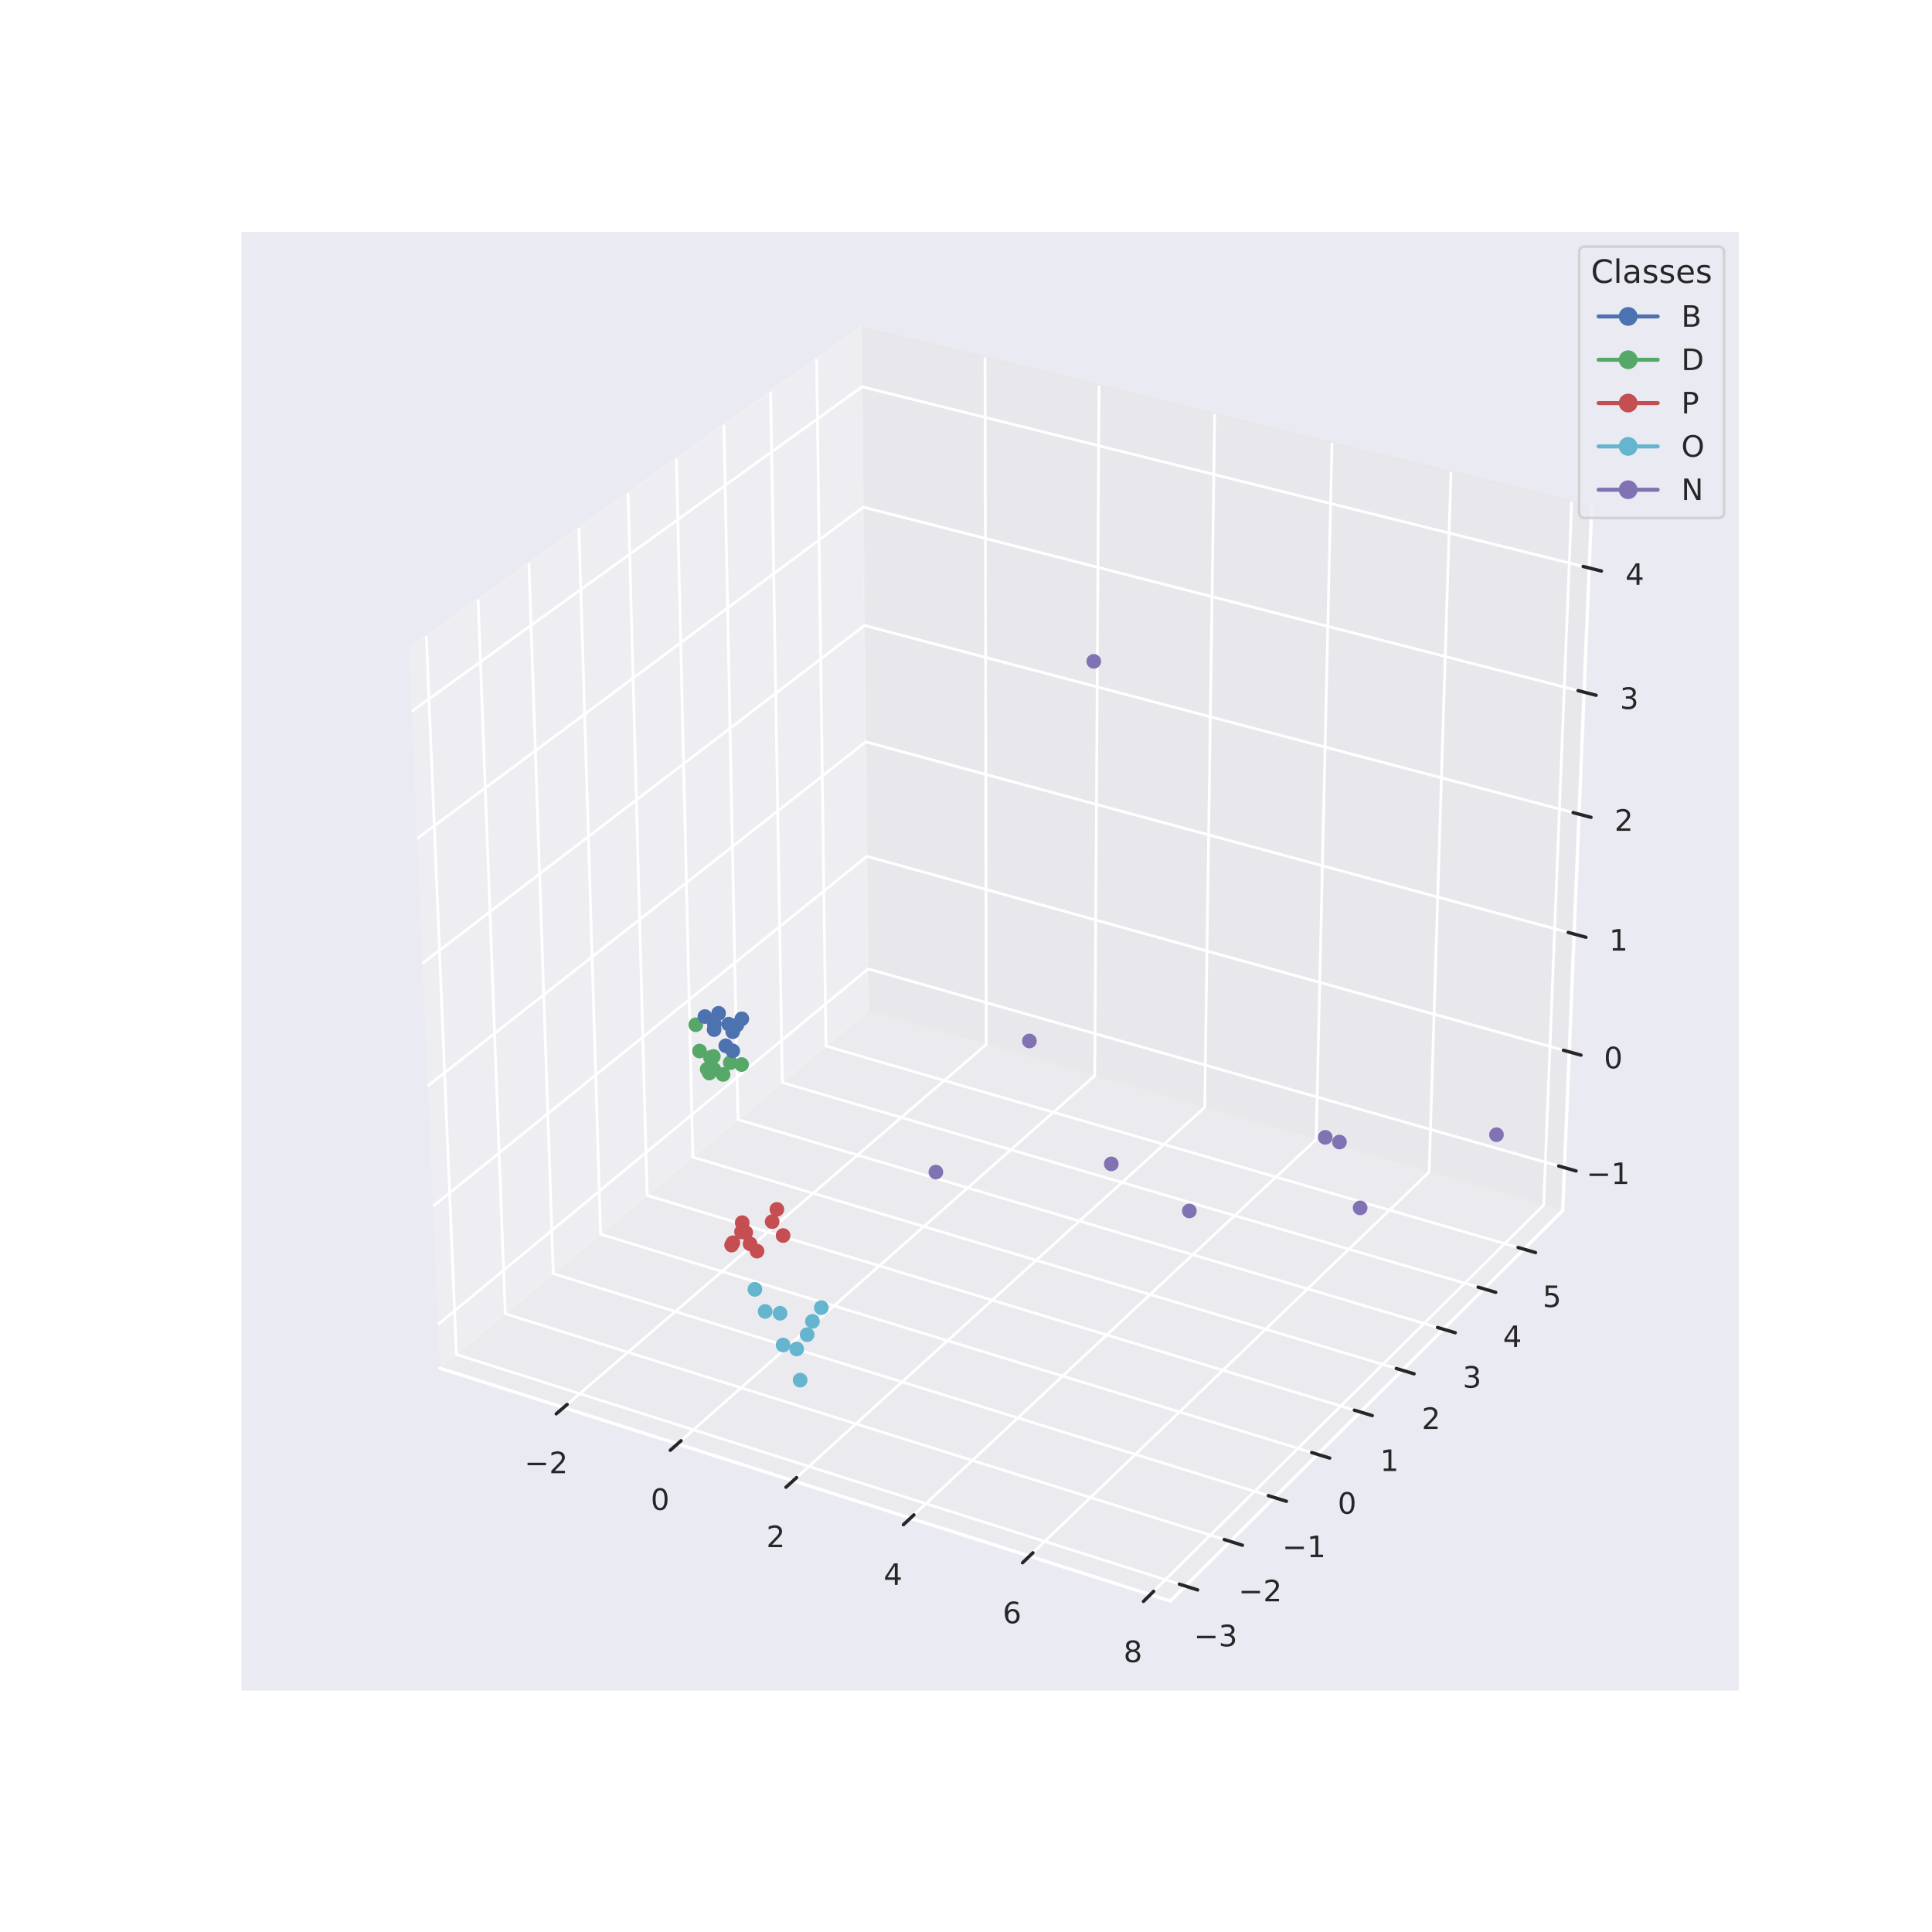 <?xml version="1.0" encoding="utf-8" standalone="no"?>
<!DOCTYPE svg PUBLIC "-//W3C//DTD SVG 1.1//EN"
  "http://www.w3.org/Graphics/SVG/1.1/DTD/svg11.dtd">
<!-- Created with matplotlib (https://matplotlib.org/) -->
<svg height="720pt" version="1.1" viewBox="0 0 720 720" width="720pt" xmlns="http://www.w3.org/2000/svg" xmlns:xlink="http://www.w3.org/1999/xlink">
 <defs>
  <style type="text/css">
*{stroke-linecap:butt;stroke-linejoin:round;}
  </style>
 </defs>
 <g id="figure_1">
  <g id="patch_1">
   <path d="M 0 720 
L 720 720 
L 720 0 
L 0 0 
z
" style="fill:#ffffff;"/>
  </g>
  <g id="patch_2">
   <path d="M 90 630 
L 648 630 
L 648 86.4 
L 90 86.4 
z
" style="fill:#eaeaf2;"/>
  </g>
  <g id="pane3d_1">
   <g id="patch_3">
    <path d="M 163.972 509.884 
L 323.674 376.605 
L 321.015 121.932 
L 152.408 241.68 
" style="fill:#f2f2f2;opacity:0.5;stroke:#f2f2f2;stroke-linejoin:miter;"/>
   </g>
  </g>
  <g id="pane3d_2">
   <g id="patch_4">
    <path d="M 323.674 376.605 
L 582.377 451.116 
L 593.201 188.764 
L 321.015 121.932 
" style="fill:#e6e6e6;opacity:0.5;stroke:#e6e6e6;stroke-linejoin:miter;"/>
   </g>
  </g>
  <g id="pane3d_3">
   <g id="patch_5">
    <path d="M 163.972 509.884 
L 436.162 596.664 
L 582.377 451.116 
L 323.674 376.605 
" style="fill:#ececec;opacity:0.5;stroke:#ececec;stroke-linejoin:miter;"/>
   </g>
  </g>
  <g id="axis3d_1">
   <g id="line2d_1">
    <path d="M 163.972 509.884 
L 436.162 596.664 
" style="fill:none;stroke:#ffffff;stroke-linecap:round;stroke-width:1.25;"/>
   </g>
   <g id="Line3DCollection_1">
    <path d="M 210.007 524.561 
L 367.551 389.242 
L 367.095 133.246 
" style="fill:none;stroke:#ffffff;"/>
    <path d="M 252.475 538.1 
L 407.982 400.887 
L 409.587 143.68 
" style="fill:none;stroke:#ffffff;"/>
    <path d="M 295.561 551.837 
L 448.96 412.69 
L 452.682 154.261 
" style="fill:none;stroke:#ffffff;"/>
    <path d="M 339.281 565.776 
L 490.495 424.653 
L 496.395 164.994 
" style="fill:none;stroke:#ffffff;"/>
    <path d="M 383.647 579.921 
L 532.6 436.78 
L 540.737 175.882 
" style="fill:none;stroke:#ffffff;"/>
    <path d="M 428.676 594.277 
L 575.285 449.074 
L 585.723 186.928 
" style="fill:none;stroke:#ffffff;"/>
   </g>
   <g id="xtick_1">
    <g id="line2d_2">
     <path clip-path="url(#p1bdffe2c50)" d="M 376.541 350.854 
" style="fill:none;stroke:#ffffff;stroke-linecap:round;"/>
    </g>
    <g id="line2d_3">
     <path d="M 211.365 523.395 
L 207.287 526.898 
" style="fill:none;stroke:#262626;stroke-linecap:round;stroke-width:1.25;"/>
    </g>
    <g id="text_1">
     <!-- −2 -->
     <defs>
      <path d="M 10.594 35.5 
L 73.188 35.5 
L 73.188 27.203 
L 10.594 27.203 
z
" id="DejaVuSans-8722"/>
      <path d="M 19.188 8.297 
L 53.609 8.297 
L 53.609 0 
L 7.328 0 
L 7.328 8.297 
Q 12.938 14.109 22.625 23.891 
Q 32.328 33.688 34.812 36.531 
Q 39.547 41.844 41.422 45.531 
Q 43.312 49.219 43.312 52.781 
Q 43.312 58.594 39.234 62.25 
Q 35.156 65.922 28.609 65.922 
Q 23.969 65.922 18.812 64.312 
Q 13.672 62.703 7.812 59.422 
L 7.812 69.391 
Q 13.766 71.781 18.938 73 
Q 24.125 74.219 28.422 74.219 
Q 39.75 74.219 46.484 68.547 
Q 53.219 62.891 53.219 53.422 
Q 53.219 48.922 51.531 44.891 
Q 49.859 40.875 45.406 35.406 
Q 44.188 33.984 37.641 27.219 
Q 31.109 20.453 19.188 8.297 
z
" id="DejaVuSans-50"/>
     </defs>
     <g style="fill:#262626;" transform="translate(195.432 549.03)scale(0.11 -0.11)">
      <use xlink:href="#DejaVuSans-8722"/>
      <use x="83.789" xlink:href="#DejaVuSans-50"/>
     </g>
    </g>
   </g>
   <g id="xtick_2">
    <g id="line2d_4">
     <path clip-path="url(#p1bdffe2c50)" d="M 376.541 350.854 
" style="fill:none;stroke:#ffffff;stroke-linecap:round;"/>
    </g>
    <g id="line2d_5">
     <path d="M 253.816 536.917 
L 249.788 540.471 
" style="fill:none;stroke:#262626;stroke-linecap:round;stroke-width:1.25;"/>
    </g>
    <g id="text_2">
     <!-- 0 -->
     <defs>
      <path d="M 31.781 66.406 
Q 24.172 66.406 20.328 58.906 
Q 16.5 51.422 16.5 36.375 
Q 16.5 21.391 20.328 13.891 
Q 24.172 6.391 31.781 6.391 
Q 39.453 6.391 43.281 13.891 
Q 47.125 21.391 47.125 36.375 
Q 47.125 51.422 43.281 58.906 
Q 39.453 66.406 31.781 66.406 
z
M 31.781 74.219 
Q 44.047 74.219 50.516 64.516 
Q 56.984 54.828 56.984 36.375 
Q 56.984 17.969 50.516 8.266 
Q 44.047 -1.422 31.781 -1.422 
Q 19.531 -1.422 13.062 8.266 
Q 6.594 17.969 6.594 36.375 
Q 6.594 54.828 13.062 64.516 
Q 19.531 74.219 31.781 74.219 
z
" id="DejaVuSans-48"/>
     </defs>
     <g style="fill:#262626;" transform="translate(242.505 562.701)scale(0.11 -0.11)">
      <use xlink:href="#DejaVuSans-48"/>
     </g>
    </g>
   </g>
   <g id="xtick_3">
    <g id="line2d_6">
     <path clip-path="url(#p1bdffe2c50)" d="M 376.541 350.854 
" style="fill:none;stroke:#ffffff;stroke-linecap:round;"/>
    </g>
    <g id="line2d_7">
     <path d="M 296.885 550.637 
L 292.909 554.243 
" style="fill:none;stroke:#262626;stroke-linecap:round;stroke-width:1.25;"/>
    </g>
    <g id="text_3">
     <!-- 2 -->
     <g style="fill:#262626;" transform="translate(285.59 576.571)scale(0.11 -0.11)">
      <use xlink:href="#DejaVuSans-50"/>
     </g>
    </g>
   </g>
   <g id="xtick_4">
    <g id="line2d_8">
     <path clip-path="url(#p1bdffe2c50)" d="M 376.541 350.854 
" style="fill:none;stroke:#ffffff;stroke-linecap:round;"/>
    </g>
    <g id="line2d_9">
     <path d="M 340.586 564.558 
L 336.665 568.217 
" style="fill:none;stroke:#262626;stroke-linecap:round;stroke-width:1.25;"/>
    </g>
    <g id="text_4">
     <!-- 4 -->
     <defs>
      <path d="M 37.797 64.312 
L 12.891 25.391 
L 37.797 25.391 
z
M 35.203 72.906 
L 47.609 72.906 
L 47.609 25.391 
L 58.016 25.391 
L 58.016 17.188 
L 47.609 17.188 
L 47.609 0 
L 37.797 0 
L 37.797 17.188 
L 4.891 17.188 
L 4.891 26.703 
z
" id="DejaVuSans-52"/>
     </defs>
     <g style="fill:#262626;" transform="translate(329.309 590.645)scale(0.11 -0.11)">
      <use xlink:href="#DejaVuSans-52"/>
     </g>
    </g>
   </g>
   <g id="xtick_5">
    <g id="line2d_10">
     <path clip-path="url(#p1bdffe2c50)" d="M 376.541 350.854 
" style="fill:none;stroke:#ffffff;stroke-linecap:round;"/>
    </g>
    <g id="line2d_11">
     <path d="M 384.934 578.685 
L 381.069 582.399 
" style="fill:none;stroke:#262626;stroke-linecap:round;stroke-width:1.25;"/>
    </g>
    <g id="text_5">
     <!-- 6 -->
     <defs>
      <path d="M 33.016 40.375 
Q 26.375 40.375 22.484 35.828 
Q 18.609 31.297 18.609 23.391 
Q 18.609 15.531 22.484 10.953 
Q 26.375 6.391 33.016 6.391 
Q 39.656 6.391 43.531 10.953 
Q 47.406 15.531 47.406 23.391 
Q 47.406 31.297 43.531 35.828 
Q 39.656 40.375 33.016 40.375 
z
M 52.594 71.297 
L 52.594 62.312 
Q 48.875 64.062 45.094 64.984 
Q 41.312 65.922 37.594 65.922 
Q 27.828 65.922 22.672 59.328 
Q 17.531 52.734 16.797 39.406 
Q 19.672 43.656 24.016 45.922 
Q 28.375 48.188 33.594 48.188 
Q 44.578 48.188 50.953 41.516 
Q 57.328 34.859 57.328 23.391 
Q 57.328 12.156 50.688 5.359 
Q 44.047 -1.422 33.016 -1.422 
Q 20.359 -1.422 13.672 8.266 
Q 6.984 17.969 6.984 36.375 
Q 6.984 53.656 15.188 63.938 
Q 23.391 74.219 37.203 74.219 
Q 40.922 74.219 44.703 73.484 
Q 48.484 72.75 52.594 71.297 
z
" id="DejaVuSans-54"/>
     </defs>
     <g style="fill:#262626;" transform="translate(373.675 604.928)scale(0.11 -0.11)">
      <use xlink:href="#DejaVuSans-54"/>
     </g>
    </g>
   </g>
   <g id="xtick_6">
    <g id="line2d_12">
     <path clip-path="url(#p1bdffe2c50)" d="M 376.541 350.854 
" style="fill:none;stroke:#ffffff;stroke-linecap:round;"/>
    </g>
    <g id="line2d_13">
     <path d="M 429.943 593.022 
L 426.137 596.792 
" style="fill:none;stroke:#262626;stroke-linecap:round;stroke-width:1.25;"/>
    </g>
    <g id="text_6">
     <!-- 8 -->
     <defs>
      <path d="M 31.781 34.625 
Q 24.75 34.625 20.719 30.859 
Q 16.703 27.094 16.703 20.516 
Q 16.703 13.922 20.719 10.156 
Q 24.75 6.391 31.781 6.391 
Q 38.812 6.391 42.859 10.172 
Q 46.922 13.969 46.922 20.516 
Q 46.922 27.094 42.891 30.859 
Q 38.875 34.625 31.781 34.625 
z
M 21.922 38.812 
Q 15.578 40.375 12.031 44.719 
Q 8.5 49.078 8.5 55.328 
Q 8.5 64.062 14.719 69.141 
Q 20.953 74.219 31.781 74.219 
Q 42.672 74.219 48.875 69.141 
Q 55.078 64.062 55.078 55.328 
Q 55.078 49.078 51.531 44.719 
Q 48 40.375 41.703 38.812 
Q 48.828 37.156 52.797 32.312 
Q 56.781 27.484 56.781 20.516 
Q 56.781 9.906 50.312 4.234 
Q 43.844 -1.422 31.781 -1.422 
Q 19.734 -1.422 13.25 4.234 
Q 6.781 9.906 6.781 20.516 
Q 6.781 27.484 10.781 32.312 
Q 14.797 37.156 21.922 38.812 
z
M 18.312 54.391 
Q 18.312 48.734 21.844 45.562 
Q 25.391 42.391 31.781 42.391 
Q 38.141 42.391 41.719 45.562 
Q 45.312 48.734 45.312 54.391 
Q 45.312 60.062 41.719 63.234 
Q 38.141 66.406 31.781 66.406 
Q 25.391 66.406 21.844 63.234 
Q 18.312 60.062 18.312 54.391 
z
" id="DejaVuSans-56"/>
     </defs>
     <g style="fill:#262626;" transform="translate(418.704 619.423)scale(0.11 -0.11)">
      <use xlink:href="#DejaVuSans-56"/>
     </g>
    </g>
   </g>
  </g>
  <g id="axis3d_2">
   <g id="line2d_14">
    <path d="M 582.377 451.116 
L 436.162 596.664 
" style="fill:none;stroke:#ffffff;stroke-linecap:round;stroke-width:1.25;"/>
   </g>
   <g id="Line3DCollection_2">
    <path d="M 158.883 237.081 
L 170.082 504.784 
L 441.774 591.077 
" style="fill:none;stroke:#ffffff;"/>
    <path d="M 178.165 223.387 
L 188.288 489.591 
L 458.488 574.44 
" style="fill:none;stroke:#ffffff;"/>
    <path d="M 197.116 209.928 
L 206.197 474.645 
L 474.917 558.086 
" style="fill:none;stroke:#ffffff;"/>
    <path d="M 215.744 196.697 
L 223.817 459.94 
L 491.068 542.009 
" style="fill:none;stroke:#ffffff;"/>
    <path d="M 234.058 183.69 
L 241.154 445.471 
L 506.949 526.2 
" style="fill:none;stroke:#ffffff;"/>
    <path d="M 252.066 170.901 
L 258.216 431.233 
L 522.566 510.655 
" style="fill:none;stroke:#ffffff;"/>
    <path d="M 269.776 158.323 
L 275.009 417.218 
L 537.926 495.365 
" style="fill:none;stroke:#ffffff;"/>
    <path d="M 287.193 145.953 
L 291.539 403.424 
L 553.034 480.325 
" style="fill:none;stroke:#ffffff;"/>
    <path d="M 304.327 133.784 
L 307.812 389.843 
L 567.898 465.529 
" style="fill:none;stroke:#ffffff;"/>
   </g>
   <g id="xtick_7">
    <g id="line2d_15">
     <path clip-path="url(#p1bdffe2c50)" d="M 376.541 350.854 
" style="fill:none;stroke:#ffffff;stroke-linecap:round;"/>
    </g>
    <g id="line2d_16">
     <path d="M 439.5 590.355 
L 446.328 592.523 
" style="fill:none;stroke:#262626;stroke-linecap:round;stroke-width:1.25;"/>
    </g>
    <g id="text_7">
     <!-- −3 -->
     <defs>
      <path d="M 40.578 39.312 
Q 47.656 37.797 51.625 33 
Q 55.609 28.219 55.609 21.188 
Q 55.609 10.406 48.188 4.484 
Q 40.766 -1.422 27.094 -1.422 
Q 22.516 -1.422 17.656 -0.516 
Q 12.797 0.391 7.625 2.203 
L 7.625 11.719 
Q 11.719 9.328 16.594 8.109 
Q 21.484 6.891 26.812 6.891 
Q 36.078 6.891 40.938 10.547 
Q 45.797 14.203 45.797 21.188 
Q 45.797 27.641 41.281 31.266 
Q 36.766 34.906 28.719 34.906 
L 20.219 34.906 
L 20.219 43.016 
L 29.109 43.016 
Q 36.375 43.016 40.234 45.922 
Q 44.094 48.828 44.094 54.297 
Q 44.094 59.906 40.109 62.906 
Q 36.141 65.922 28.719 65.922 
Q 24.656 65.922 20.016 65.031 
Q 15.375 64.156 9.812 62.312 
L 9.812 71.094 
Q 15.438 72.656 20.344 73.438 
Q 25.25 74.219 29.594 74.219 
Q 40.828 74.219 47.359 69.109 
Q 53.906 64.016 53.906 55.328 
Q 53.906 49.266 50.438 45.094 
Q 46.969 40.922 40.578 39.312 
z
" id="DejaVuSans-51"/>
     </defs>
     <g style="fill:#262626;" transform="translate(444.921 613.52)scale(0.11 -0.11)">
      <use xlink:href="#DejaVuSans-8722"/>
      <use x="83.789" xlink:href="#DejaVuSans-51"/>
     </g>
    </g>
   </g>
   <g id="xtick_8">
    <g id="line2d_17">
     <path clip-path="url(#p1bdffe2c50)" d="M 376.541 350.854 
" style="fill:none;stroke:#ffffff;stroke-linecap:round;"/>
    </g>
    <g id="line2d_18">
     <path d="M 456.227 573.73 
L 463.014 575.862 
" style="fill:none;stroke:#262626;stroke-linecap:round;stroke-width:1.25;"/>
    </g>
    <g id="text_8">
     <!-- −2 -->
     <g style="fill:#262626;" transform="translate(461.533 596.766)scale(0.11 -0.11)">
      <use xlink:href="#DejaVuSans-8722"/>
      <use x="83.789" xlink:href="#DejaVuSans-50"/>
     </g>
    </g>
   </g>
   <g id="xtick_9">
    <g id="line2d_19">
     <path clip-path="url(#p1bdffe2c50)" d="M 376.541 350.854 
" style="fill:none;stroke:#ffffff;stroke-linecap:round;"/>
    </g>
    <g id="line2d_20">
     <path d="M 472.669 557.388 
L 479.417 559.484 
" style="fill:none;stroke:#262626;stroke-linecap:round;stroke-width:1.25;"/>
    </g>
    <g id="text_9">
     <!-- −1 -->
     <defs>
      <path d="M 12.406 8.297 
L 28.516 8.297 
L 28.516 63.922 
L 10.984 60.406 
L 10.984 69.391 
L 28.422 72.906 
L 38.281 72.906 
L 38.281 8.297 
L 54.391 8.297 
L 54.391 0 
L 12.406 0 
z
" id="DejaVuSans-49"/>
     </defs>
     <g style="fill:#262626;" transform="translate(477.863 580.298)scale(0.11 -0.11)">
      <use xlink:href="#DejaVuSans-8722"/>
      <use x="83.789" xlink:href="#DejaVuSans-49"/>
     </g>
    </g>
   </g>
   <g id="xtick_10">
    <g id="line2d_21">
     <path clip-path="url(#p1bdffe2c50)" d="M 376.541 350.854 
" style="fill:none;stroke:#ffffff;stroke-linecap:round;"/>
    </g>
    <g id="line2d_22">
     <path d="M 488.834 541.323 
L 495.542 543.382 
" style="fill:none;stroke:#262626;stroke-linecap:round;stroke-width:1.25;"/>
    </g>
    <g id="text_10">
     <!-- 0 -->
     <g style="fill:#262626;" transform="translate(498.525 564.108)scale(0.11 -0.11)">
      <use xlink:href="#DejaVuSans-48"/>
     </g>
    </g>
   </g>
   <g id="xtick_11">
    <g id="line2d_23">
     <path clip-path="url(#p1bdffe2c50)" d="M 376.541 350.854 
" style="fill:none;stroke:#ffffff;stroke-linecap:round;"/>
    </g>
    <g id="line2d_24">
     <path d="M 504.727 525.526 
L 511.396 527.551 
" style="fill:none;stroke:#262626;stroke-linecap:round;stroke-width:1.25;"/>
    </g>
    <g id="text_11">
     <!-- 1 -->
     <g style="fill:#262626;" transform="translate(514.31 548.189)scale(0.11 -0.11)">
      <use xlink:href="#DejaVuSans-49"/>
     </g>
    </g>
   </g>
   <g id="xtick_12">
    <g id="line2d_25">
     <path clip-path="url(#p1bdffe2c50)" d="M 376.541 350.854 
" style="fill:none;stroke:#ffffff;stroke-linecap:round;"/>
    </g>
    <g id="line2d_26">
     <path d="M 520.357 509.991 
L 526.988 511.983 
" style="fill:none;stroke:#262626;stroke-linecap:round;stroke-width:1.25;"/>
    </g>
    <g id="text_12">
     <!-- 2 -->
     <g style="fill:#262626;" transform="translate(529.832 532.535)scale(0.11 -0.11)">
      <use xlink:href="#DejaVuSans-50"/>
     </g>
    </g>
   </g>
   <g id="xtick_13">
    <g id="line2d_27">
     <path clip-path="url(#p1bdffe2c50)" d="M 376.541 350.854 
" style="fill:none;stroke:#ffffff;stroke-linecap:round;"/>
    </g>
    <g id="line2d_28">
     <path d="M 535.73 494.712 
L 542.322 496.672 
" style="fill:none;stroke:#262626;stroke-linecap:round;stroke-width:1.25;"/>
    </g>
    <g id="text_13">
     <!-- 3 -->
     <g style="fill:#262626;" transform="translate(545.099 517.138)scale(0.11 -0.11)">
      <use xlink:href="#DejaVuSans-51"/>
     </g>
    </g>
   </g>
   <g id="xtick_14">
    <g id="line2d_29">
     <path clip-path="url(#p1bdffe2c50)" d="M 376.541 350.854 
" style="fill:none;stroke:#ffffff;stroke-linecap:round;"/>
    </g>
    <g id="line2d_30">
     <path d="M 550.851 479.683 
L 557.405 481.611 
" style="fill:none;stroke:#262626;stroke-linecap:round;stroke-width:1.25;"/>
    </g>
    <g id="text_14">
     <!-- 4 -->
     <g style="fill:#262626;" transform="translate(560.116 501.993)scale(0.11 -0.11)">
      <use xlink:href="#DejaVuSans-52"/>
     </g>
    </g>
   </g>
   <g id="xtick_15">
    <g id="line2d_31">
     <path clip-path="url(#p1bdffe2c50)" d="M 376.541 350.854 
" style="fill:none;stroke:#ffffff;stroke-linecap:round;"/>
    </g>
    <g id="line2d_32">
     <path d="M 565.728 464.897 
L 572.244 466.794 
" style="fill:none;stroke:#262626;stroke-linecap:round;stroke-width:1.25;"/>
    </g>
    <g id="text_15">
     <!-- 5 -->
     <defs>
      <path d="M 10.797 72.906 
L 49.516 72.906 
L 49.516 64.594 
L 19.828 64.594 
L 19.828 46.734 
Q 21.969 47.469 24.109 47.828 
Q 26.266 48.188 28.422 48.188 
Q 40.625 48.188 47.75 41.5 
Q 54.891 34.812 54.891 23.391 
Q 54.891 11.625 47.562 5.094 
Q 40.234 -1.422 26.906 -1.422 
Q 22.312 -1.422 17.547 -0.641 
Q 12.797 0.141 7.719 1.703 
L 7.719 11.625 
Q 12.109 9.234 16.797 8.062 
Q 21.484 6.891 26.703 6.891 
Q 35.156 6.891 40.078 11.328 
Q 45.016 15.766 45.016 23.391 
Q 45.016 31 40.078 35.438 
Q 35.156 39.891 26.703 39.891 
Q 22.75 39.891 18.812 39.016 
Q 14.891 38.141 10.797 36.281 
z
" id="DejaVuSans-53"/>
     </defs>
     <g style="fill:#262626;" transform="translate(574.891 487.093)scale(0.11 -0.11)">
      <use xlink:href="#DejaVuSans-53"/>
     </g>
    </g>
   </g>
  </g>
  <g id="axis3d_3">
   <g id="line2d_33">
    <path d="M 582.377 451.116 
L 593.201 188.764 
" style="fill:none;stroke:#ffffff;stroke-linecap:round;stroke-width:1.25;"/>
   </g>
   <g id="Line3DCollection_3">
    <path d="M 583.036 435.152 
L 323.512 361.077 
L 163.269 493.59 
" style="fill:none;stroke:#ffffff;"/>
    <path d="M 584.816 391.998 
L 323.074 319.12 
L 161.369 449.527 
" style="fill:none;stroke:#ffffff;"/>
    <path d="M 586.628 348.092 
L 322.629 276.464 
L 159.435 404.672 
" style="fill:none;stroke:#ffffff;"/>
    <path d="M 588.471 303.417 
L 322.176 233.092 
L 157.466 359.003 
" style="fill:none;stroke:#ffffff;"/>
    <path d="M 590.347 257.95 
L 321.715 188.986 
L 155.461 312.499 
" style="fill:none;stroke:#ffffff;"/>
    <path d="M 592.256 211.671 
L 321.247 144.125 
L 153.419 265.135 
" style="fill:none;stroke:#ffffff;"/>
   </g>
   <g id="xtick_16">
    <g id="line2d_34">
     <path clip-path="url(#p1bdffe2c50)" d="M 376.541 350.854 
" style="fill:none;stroke:#ffffff;stroke-linecap:round;"/>
    </g>
    <g id="line2d_35">
     <path d="M 580.87 434.534 
L 587.371 436.39 
" style="fill:none;stroke:#262626;stroke-linecap:round;stroke-width:1.25;"/>
    </g>
    <g id="text_16">
     <!-- −1 -->
     <g style="fill:#262626;" transform="translate(591.199 441.245)scale(0.11 -0.11)">
      <use xlink:href="#DejaVuSans-8722"/>
      <use x="83.789" xlink:href="#DejaVuSans-49"/>
     </g>
    </g>
   </g>
   <g id="xtick_17">
    <g id="line2d_36">
     <path clip-path="url(#p1bdffe2c50)" d="M 376.541 350.854 
" style="fill:none;stroke:#ffffff;stroke-linecap:round;"/>
    </g>
    <g id="line2d_37">
     <path d="M 582.631 391.389 
L 589.19 393.216 
" style="fill:none;stroke:#262626;stroke-linecap:round;stroke-width:1.25;"/>
    </g>
    <g id="text_17">
     <!-- 0 -->
     <g style="fill:#262626;" transform="translate(597.726 398.127)scale(0.11 -0.11)">
      <use xlink:href="#DejaVuSans-48"/>
     </g>
    </g>
   </g>
   <g id="xtick_18">
    <g id="line2d_38">
     <path clip-path="url(#p1bdffe2c50)" d="M 376.541 350.854 
" style="fill:none;stroke:#ffffff;stroke-linecap:round;"/>
    </g>
    <g id="line2d_39">
     <path d="M 584.423 347.494 
L 591.041 349.29 
" style="fill:none;stroke:#262626;stroke-linecap:round;stroke-width:1.25;"/>
    </g>
    <g id="text_18">
     <!-- 1 -->
     <g style="fill:#262626;" transform="translate(599.678 354.259)scale(0.11 -0.11)">
      <use xlink:href="#DejaVuSans-49"/>
     </g>
    </g>
   </g>
   <g id="xtick_19">
    <g id="line2d_40">
     <path clip-path="url(#p1bdffe2c50)" d="M 376.541 350.854 
" style="fill:none;stroke:#ffffff;stroke-linecap:round;"/>
    </g>
    <g id="line2d_41">
     <path d="M 586.246 302.829 
L 592.924 304.593 
" style="fill:none;stroke:#262626;stroke-linecap:round;stroke-width:1.25;"/>
    </g>
    <g id="text_19">
     <!-- 2 -->
     <g style="fill:#262626;" transform="translate(601.664 309.622)scale(0.11 -0.11)">
      <use xlink:href="#DejaVuSans-50"/>
     </g>
    </g>
   </g>
   <g id="xtick_20">
    <g id="line2d_42">
     <path clip-path="url(#p1bdffe2c50)" d="M 376.541 350.854 
" style="fill:none;stroke:#ffffff;stroke-linecap:round;"/>
    </g>
    <g id="line2d_43">
     <path d="M 588.102 257.374 
L 594.841 259.104 
" style="fill:none;stroke:#262626;stroke-linecap:round;stroke-width:1.25;"/>
    </g>
    <g id="text_20">
     <!-- 3 -->
     <g style="fill:#262626;" transform="translate(603.685 264.196)scale(0.11 -0.11)">
      <use xlink:href="#DejaVuSans-51"/>
     </g>
    </g>
   </g>
   <g id="xtick_21">
    <g id="line2d_44">
     <path clip-path="url(#p1bdffe2c50)" d="M 376.541 350.854 
" style="fill:none;stroke:#ffffff;stroke-linecap:round;"/>
    </g>
    <g id="line2d_45">
     <path d="M 589.99 211.107 
L 596.792 212.802 
" style="fill:none;stroke:#262626;stroke-linecap:round;stroke-width:1.25;"/>
    </g>
    <g id="text_21">
     <!-- 4 -->
     <g style="fill:#262626;" transform="translate(605.742 217.96)scale(0.11 -0.11)">
      <use xlink:href="#DejaVuSans-52"/>
     </g>
    </g>
   </g>
  </g>
  <g id="axes_1">
   <g id="Path3DCollection_1">
    <defs>
     <path d="M 0 2.236 
C 0.593 2.236 1.162 2 1.581 1.581 
C 2 1.162 2.236 0.593 2.236 0 
C 2.236 -0.593 2 -1.162 1.581 -1.581 
C 1.162 -2 0.593 -2.236 0 -2.236 
C -0.593 -2.236 -1.162 -2 -1.581 -1.581 
C -2 -1.162 -2.236 -0.593 -2.236 0 
C -2.236 0.593 -2 1.162 -1.581 1.581 
C -1.162 2 -0.593 2.236 0 2.236 
z
" id="m45c5d5ea70" style="stroke:#55a868;"/>
    </defs>
    <g clip-path="url(#p1bdffe2c50)">
     <use style="fill:#55a868;stroke:#55a868;" x="263.549" xlink:href="#m45c5d5ea70" y="398.461"/>
    </g>
   </g>
   <g id="Path3DCollection_2">
    <g clip-path="url(#p1bdffe2c50)">
     <use style="fill:#55a868;stroke:#55a868;" x="272.158" xlink:href="#m45c5d5ea70" y="396.041"/>
    </g>
   </g>
   <g id="Path3DCollection_3">
    <g clip-path="url(#p1bdffe2c50)">
     <use style="fill:#55a868;stroke:#55a868;" x="266.027" xlink:href="#m45c5d5ea70" y="398.508"/>
    </g>
   </g>
   <g id="Path3DCollection_4">
    <g clip-path="url(#p1bdffe2c50)">
     <use style="fill:#55a868;stroke:#55a868;" x="276.367" xlink:href="#m45c5d5ea70" y="396.73"/>
    </g>
   </g>
   <g id="legend_1">
    <g id="patch_6">
     <path d="M 590.696 193.043 
L 640.3 193.043 
Q 642.5 193.043 642.5 190.843 
L 642.5 94.1 
Q 642.5 91.9 640.3 91.9 
L 590.696 91.9 
Q 588.496 91.9 588.496 94.1 
L 588.496 190.843 
Q 588.496 193.043 590.696 193.043 
z
" style="fill:#eaeaf2;opacity:0.8;stroke:#cccccc;stroke-linejoin:miter;"/>
    </g>
    <g id="text_22">
     <!-- Classes -->
     <defs>
      <path d="M 64.406 67.281 
L 64.406 56.891 
Q 59.422 61.531 53.781 63.812 
Q 48.141 66.109 41.797 66.109 
Q 29.297 66.109 22.656 58.469 
Q 16.016 50.828 16.016 36.375 
Q 16.016 21.969 22.656 14.328 
Q 29.297 6.688 41.797 6.688 
Q 48.141 6.688 53.781 8.984 
Q 59.422 11.281 64.406 15.922 
L 64.406 5.609 
Q 59.234 2.094 53.438 0.328 
Q 47.656 -1.422 41.219 -1.422 
Q 24.656 -1.422 15.125 8.703 
Q 5.609 18.844 5.609 36.375 
Q 5.609 53.953 15.125 64.078 
Q 24.656 74.219 41.219 74.219 
Q 47.75 74.219 53.531 72.484 
Q 59.328 70.75 64.406 67.281 
z
" id="DejaVuSans-67"/>
      <path d="M 9.422 75.984 
L 18.406 75.984 
L 18.406 0 
L 9.422 0 
z
" id="DejaVuSans-108"/>
      <path d="M 34.281 27.484 
Q 23.391 27.484 19.188 25 
Q 14.984 22.516 14.984 16.5 
Q 14.984 11.719 18.141 8.906 
Q 21.297 6.109 26.703 6.109 
Q 34.188 6.109 38.703 11.406 
Q 43.219 16.703 43.219 25.484 
L 43.219 27.484 
z
M 52.203 31.203 
L 52.203 0 
L 43.219 0 
L 43.219 8.297 
Q 40.141 3.328 35.547 0.953 
Q 30.953 -1.422 24.312 -1.422 
Q 15.922 -1.422 10.953 3.297 
Q 6 8.016 6 15.922 
Q 6 25.141 12.172 29.828 
Q 18.359 34.516 30.609 34.516 
L 43.219 34.516 
L 43.219 35.406 
Q 43.219 41.609 39.141 45 
Q 35.062 48.391 27.688 48.391 
Q 23 48.391 18.547 47.266 
Q 14.109 46.141 10.016 43.891 
L 10.016 52.203 
Q 14.938 54.109 19.578 55.047 
Q 24.219 56 28.609 56 
Q 40.484 56 46.344 49.844 
Q 52.203 43.703 52.203 31.203 
z
" id="DejaVuSans-97"/>
      <path d="M 44.281 53.078 
L 44.281 44.578 
Q 40.484 46.531 36.375 47.5 
Q 32.281 48.484 27.875 48.484 
Q 21.188 48.484 17.844 46.438 
Q 14.5 44.391 14.5 40.281 
Q 14.5 37.156 16.891 35.375 
Q 19.281 33.594 26.516 31.984 
L 29.594 31.297 
Q 39.156 29.25 43.188 25.516 
Q 47.219 21.781 47.219 15.094 
Q 47.219 7.469 41.188 3.016 
Q 35.156 -1.422 24.609 -1.422 
Q 20.219 -1.422 15.453 -0.562 
Q 10.688 0.297 5.422 2 
L 5.422 11.281 
Q 10.406 8.688 15.234 7.391 
Q 20.062 6.109 24.812 6.109 
Q 31.156 6.109 34.562 8.281 
Q 37.984 10.453 37.984 14.406 
Q 37.984 18.062 35.516 20.016 
Q 33.062 21.969 24.703 23.781 
L 21.578 24.516 
Q 13.234 26.266 9.516 29.906 
Q 5.812 33.547 5.812 39.891 
Q 5.812 47.609 11.281 51.797 
Q 16.75 56 26.812 56 
Q 31.781 56 36.172 55.266 
Q 40.578 54.547 44.281 53.078 
z
" id="DejaVuSans-115"/>
      <path d="M 56.203 29.594 
L 56.203 25.203 
L 14.891 25.203 
Q 15.484 15.922 20.484 11.062 
Q 25.484 6.203 34.422 6.203 
Q 39.594 6.203 44.453 7.469 
Q 49.312 8.734 54.109 11.281 
L 54.109 2.781 
Q 49.266 0.734 44.188 -0.344 
Q 39.109 -1.422 33.891 -1.422 
Q 20.797 -1.422 13.156 6.188 
Q 5.516 13.812 5.516 26.812 
Q 5.516 40.234 12.766 48.109 
Q 20.016 56 32.328 56 
Q 43.359 56 49.781 48.891 
Q 56.203 41.797 56.203 29.594 
z
M 47.219 32.234 
Q 47.125 39.594 43.094 43.984 
Q 39.062 48.391 32.422 48.391 
Q 24.906 48.391 20.391 44.141 
Q 15.875 39.891 15.188 32.172 
z
" id="DejaVuSans-101"/>
     </defs>
     <g style="fill:#262626;" transform="translate(592.896 105.418)scale(0.12 -0.12)">
      <use xlink:href="#DejaVuSans-67"/>
      <use x="69.824" xlink:href="#DejaVuSans-108"/>
      <use x="97.607" xlink:href="#DejaVuSans-97"/>
      <use x="158.887" xlink:href="#DejaVuSans-115"/>
      <use x="210.986" xlink:href="#DejaVuSans-115"/>
      <use x="263.086" xlink:href="#DejaVuSans-101"/>
      <use x="324.609" xlink:href="#DejaVuSans-115"/>
     </g>
    </g>
    <g id="line2d_46">
     <path d="M 595.768 117.922 
L 617.768 117.922 
" style="fill:none;stroke:#4c72b0;stroke-linecap:round;stroke-width:1.5;"/>
    </g>
    <g id="line2d_47">
     <defs>
      <path d="M 0 3 
C 0.796 3 1.559 2.684 2.121 2.121 
C 2.684 1.559 3 0.796 3 0 
C 3 -0.796 2.684 -1.559 2.121 -2.121 
C 1.559 -2.684 0.796 -3 0 -3 
C -0.796 -3 -1.559 -2.684 -2.121 -2.121 
C -2.684 -1.559 -3 -0.796 -3 0 
C -3 0.796 -2.684 1.559 -2.121 2.121 
C -1.559 2.684 -0.796 3 0 3 
z
" id="m22af08f4e9" style="stroke:#4c72b0;"/>
     </defs>
     <g>
      <use style="fill:#4c72b0;stroke:#4c72b0;" x="606.768" xlink:href="#m22af08f4e9" y="117.922"/>
     </g>
    </g>
    <g id="text_23">
     <!-- B -->
     <defs>
      <path d="M 19.672 34.812 
L 19.672 8.109 
L 35.5 8.109 
Q 43.453 8.109 47.281 11.406 
Q 51.125 14.703 51.125 21.484 
Q 51.125 28.328 47.281 31.562 
Q 43.453 34.812 35.5 34.812 
z
M 19.672 64.797 
L 19.672 42.828 
L 34.281 42.828 
Q 41.5 42.828 45.031 45.531 
Q 48.578 48.25 48.578 53.812 
Q 48.578 59.328 45.031 62.062 
Q 41.5 64.797 34.281 64.797 
z
M 9.812 72.906 
L 35.016 72.906 
Q 46.297 72.906 52.391 68.219 
Q 58.5 63.531 58.5 54.891 
Q 58.5 48.188 55.375 44.234 
Q 52.25 40.281 46.188 39.312 
Q 53.469 37.75 57.5 32.781 
Q 61.531 27.828 61.531 20.406 
Q 61.531 10.641 54.891 5.312 
Q 48.25 0 35.984 0 
L 9.812 0 
z
" id="DejaVuSans-66"/>
     </defs>
     <g style="fill:#262626;" transform="translate(626.568 121.772)scale(0.11 -0.11)">
      <use xlink:href="#DejaVuSans-66"/>
     </g>
    </g>
    <g id="line2d_48">
     <path d="M 595.768 134.068 
L 617.768 134.068 
" style="fill:none;stroke:#55a868;stroke-linecap:round;stroke-width:1.5;"/>
    </g>
    <g id="line2d_49">
     <defs>
      <path d="M 0 3 
C 0.796 3 1.559 2.684 2.121 2.121 
C 2.684 1.559 3 0.796 3 0 
C 3 -0.796 2.684 -1.559 2.121 -2.121 
C 1.559 -2.684 0.796 -3 0 -3 
C -0.796 -3 -1.559 -2.684 -2.121 -2.121 
C -2.684 -1.559 -3 -0.796 -3 0 
C -3 0.796 -2.684 1.559 -2.121 2.121 
C -1.559 2.684 -0.796 3 0 3 
z
" id="m581f90053f" style="stroke:#55a868;"/>
     </defs>
     <g>
      <use style="fill:#55a868;stroke:#55a868;" x="606.768" xlink:href="#m581f90053f" y="134.068"/>
     </g>
    </g>
    <g id="text_24">
     <!-- D -->
     <defs>
      <path d="M 19.672 64.797 
L 19.672 8.109 
L 31.594 8.109 
Q 46.688 8.109 53.688 14.938 
Q 60.688 21.781 60.688 36.531 
Q 60.688 51.172 53.688 57.984 
Q 46.688 64.797 31.594 64.797 
z
M 9.812 72.906 
L 30.078 72.906 
Q 51.266 72.906 61.172 64.094 
Q 71.094 55.281 71.094 36.531 
Q 71.094 17.672 61.125 8.828 
Q 51.172 0 30.078 0 
L 9.812 0 
z
" id="DejaVuSans-68"/>
     </defs>
     <g style="fill:#262626;" transform="translate(626.568 137.918)scale(0.11 -0.11)">
      <use xlink:href="#DejaVuSans-68"/>
     </g>
    </g>
    <g id="line2d_50">
     <path d="M 595.768 150.214 
L 617.768 150.214 
" style="fill:none;stroke:#c44e52;stroke-linecap:round;stroke-width:1.5;"/>
    </g>
    <g id="line2d_51">
     <defs>
      <path d="M 0 3 
C 0.796 3 1.559 2.684 2.121 2.121 
C 2.684 1.559 3 0.796 3 0 
C 3 -0.796 2.684 -1.559 2.121 -2.121 
C 1.559 -2.684 0.796 -3 0 -3 
C -0.796 -3 -1.559 -2.684 -2.121 -2.121 
C -2.684 -1.559 -3 -0.796 -3 0 
C -3 0.796 -2.684 1.559 -2.121 2.121 
C -1.559 2.684 -0.796 3 0 3 
z
" id="m3ea03ececc" style="stroke:#c44e52;"/>
     </defs>
     <g>
      <use style="fill:#c44e52;stroke:#c44e52;" x="606.768" xlink:href="#m3ea03ececc" y="150.214"/>
     </g>
    </g>
    <g id="text_25">
     <!-- P -->
     <defs>
      <path d="M 19.672 64.797 
L 19.672 37.406 
L 32.078 37.406 
Q 38.969 37.406 42.719 40.969 
Q 46.484 44.531 46.484 51.125 
Q 46.484 57.672 42.719 61.234 
Q 38.969 64.797 32.078 64.797 
z
M 9.812 72.906 
L 32.078 72.906 
Q 44.344 72.906 50.609 67.359 
Q 56.891 61.812 56.891 51.125 
Q 56.891 40.328 50.609 34.812 
Q 44.344 29.297 32.078 29.297 
L 19.672 29.297 
L 19.672 0 
L 9.812 0 
z
" id="DejaVuSans-80"/>
     </defs>
     <g style="fill:#262626;" transform="translate(626.568 154.064)scale(0.11 -0.11)">
      <use xlink:href="#DejaVuSans-80"/>
     </g>
    </g>
    <g id="line2d_52">
     <path d="M 595.768 166.36 
L 617.768 166.36 
" style="fill:none;stroke:#64b5cd;stroke-linecap:round;stroke-width:1.5;"/>
    </g>
    <g id="line2d_53">
     <defs>
      <path d="M 0 3 
C 0.796 3 1.559 2.684 2.121 2.121 
C 2.684 1.559 3 0.796 3 0 
C 3 -0.796 2.684 -1.559 2.121 -2.121 
C 1.559 -2.684 0.796 -3 0 -3 
C -0.796 -3 -1.559 -2.684 -2.121 -2.121 
C -2.684 -1.559 -3 -0.796 -3 0 
C -3 0.796 -2.684 1.559 -2.121 2.121 
C -1.559 2.684 -0.796 3 0 3 
z
" id="mcabe5809ae" style="stroke:#64b5cd;"/>
     </defs>
     <g>
      <use style="fill:#64b5cd;stroke:#64b5cd;" x="606.768" xlink:href="#mcabe5809ae" y="166.36"/>
     </g>
    </g>
    <g id="text_26">
     <!-- O -->
     <defs>
      <path d="M 39.406 66.219 
Q 28.656 66.219 22.328 58.203 
Q 16.016 50.203 16.016 36.375 
Q 16.016 22.609 22.328 14.594 
Q 28.656 6.594 39.406 6.594 
Q 50.141 6.594 56.422 14.594 
Q 62.703 22.609 62.703 36.375 
Q 62.703 50.203 56.422 58.203 
Q 50.141 66.219 39.406 66.219 
z
M 39.406 74.219 
Q 54.734 74.219 63.906 63.938 
Q 73.094 53.656 73.094 36.375 
Q 73.094 19.141 63.906 8.859 
Q 54.734 -1.422 39.406 -1.422 
Q 24.031 -1.422 14.812 8.828 
Q 5.609 19.094 5.609 36.375 
Q 5.609 53.656 14.812 63.938 
Q 24.031 74.219 39.406 74.219 
z
" id="DejaVuSans-79"/>
     </defs>
     <g style="fill:#262626;" transform="translate(626.568 170.21)scale(0.11 -0.11)">
      <use xlink:href="#DejaVuSans-79"/>
     </g>
    </g>
    <g id="line2d_54">
     <path d="M 595.768 182.506 
L 617.768 182.506 
" style="fill:none;stroke:#8172b3;stroke-linecap:round;stroke-width:1.5;"/>
    </g>
    <g id="line2d_55">
     <defs>
      <path d="M 0 3 
C 0.796 3 1.559 2.684 2.121 2.121 
C 2.684 1.559 3 0.796 3 0 
C 3 -0.796 2.684 -1.559 2.121 -2.121 
C 1.559 -2.684 0.796 -3 0 -3 
C -0.796 -3 -1.559 -2.684 -2.121 -2.121 
C -2.684 -1.559 -3 -0.796 -3 0 
C -3 0.796 -2.684 1.559 -2.121 2.121 
C -1.559 2.684 -0.796 3 0 3 
z
" id="mfacf8513e0" style="stroke:#8172b3;"/>
     </defs>
     <g>
      <use style="fill:#8172b3;stroke:#8172b3;" x="606.768" xlink:href="#mfacf8513e0" y="182.506"/>
     </g>
    </g>
    <g id="text_27">
     <!-- N -->
     <defs>
      <path d="M 9.812 72.906 
L 23.094 72.906 
L 55.422 11.922 
L 55.422 72.906 
L 64.984 72.906 
L 64.984 0 
L 51.703 0 
L 19.391 60.984 
L 19.391 0 
L 9.812 0 
z
" id="DejaVuSans-78"/>
     </defs>
     <g style="fill:#262626;" transform="translate(626.568 186.356)scale(0.11 -0.11)">
      <use xlink:href="#DejaVuSans-78"/>
     </g>
    </g>
   </g>
   <g id="Path3DCollection_5">
    <g clip-path="url(#p1bdffe2c50)">
     <use style="fill:#55a868;stroke:#55a868;" x="269.458" xlink:href="#m45c5d5ea70" y="400.407"/>
    </g>
   </g>
   <g id="Path3DCollection_6">
    <g clip-path="url(#p1bdffe2c50)">
     <use style="fill:#55a868;stroke:#55a868;" x="264.334" xlink:href="#m45c5d5ea70" y="399.887"/>
    </g>
   </g>
   <g id="Path3DCollection_7">
    <g clip-path="url(#p1bdffe2c50)">
     <use style="fill:#55a868;stroke:#55a868;" x="260.702" xlink:href="#m45c5d5ea70" y="391.697"/>
    </g>
   </g>
   <g id="Path3DCollection_8">
    <defs>
     <path d="M 0 2.236 
C 0.593 2.236 1.162 2 1.581 1.581 
C 2 1.162 2.236 0.593 2.236 0 
C 2.236 -0.593 2 -1.162 1.581 -1.581 
C 1.162 -2 0.593 -2.236 0 -2.236 
C -0.593 -2.236 -1.162 -2 -1.581 -1.581 
C -2 -1.162 -2.236 -0.593 -2.236 0 
C -2.236 0.593 -2 1.162 -1.581 1.581 
C -1.162 2 -0.593 2.236 0 2.236 
z
" id="m42265b75b4" style="stroke:#8172b3;"/>
    </defs>
    <g clip-path="url(#p1bdffe2c50)">
     <use style="fill:#8172b3;stroke:#8172b3;" x="557.693" xlink:href="#m42265b75b4" y="422.873"/>
    </g>
   </g>
   <g id="Path3DCollection_9">
    <defs>
     <path d="M 0 2.236 
C 0.593 2.236 1.162 2 1.581 1.581 
C 2 1.162 2.236 0.593 2.236 0 
C 2.236 -0.593 2 -1.162 1.581 -1.581 
C 1.162 -2 0.593 -2.236 0 -2.236 
C -0.593 -2.236 -1.162 -2 -1.581 -1.581 
C -2 -1.162 -2.236 -0.593 -2.236 0 
C -2.236 0.593 -2 1.162 -1.581 1.581 
C -1.162 2 -0.593 2.236 0 2.236 
z
" id="m418ef6d3d8" style="stroke:#4c72b0;"/>
    </defs>
    <g clip-path="url(#p1bdffe2c50)">
     <use style="fill:#4c72b0;stroke:#4c72b0;" x="273.081" xlink:href="#m418ef6d3d8" y="391.643"/>
    </g>
   </g>
   <g id="Path3DCollection_10">
    <g clip-path="url(#p1bdffe2c50)">
     <use style="fill:#55a868;stroke:#55a868;" x="264.766" xlink:href="#m45c5d5ea70" y="394.105"/>
    </g>
   </g>
   <g id="Path3DCollection_11">
    <g clip-path="url(#p1bdffe2c50)">
     <use style="fill:#55a868;stroke:#55a868;" x="265.838" xlink:href="#m45c5d5ea70" y="393.71"/>
    </g>
   </g>
   <g id="Path3DCollection_12">
    <g clip-path="url(#p1bdffe2c50)">
     <use style="fill:#4c72b0;stroke:#4c72b0;" x="276.459" xlink:href="#m418ef6d3d8" y="379.69"/>
    </g>
   </g>
   <g id="Path3DCollection_13">
    <g clip-path="url(#p1bdffe2c50)">
     <use style="fill:#4c72b0;stroke:#4c72b0;" x="274.578" xlink:href="#m418ef6d3d8" y="382.033"/>
    </g>
   </g>
   <g id="Path3DCollection_14">
    <g clip-path="url(#p1bdffe2c50)">
     <use style="fill:#4c72b0;stroke:#4c72b0;" x="270.484" xlink:href="#m418ef6d3d8" y="389.739"/>
    </g>
   </g>
   <g id="Path3DCollection_15">
    <g clip-path="url(#p1bdffe2c50)">
     <use style="fill:#4c72b0;stroke:#4c72b0;" x="266.126" xlink:href="#m418ef6d3d8" y="383.712"/>
    </g>
   </g>
   <g id="Path3DCollection_16">
    <g clip-path="url(#p1bdffe2c50)">
     <use style="fill:#4c72b0;stroke:#4c72b0;" x="266.223" xlink:href="#m418ef6d3d8" y="381.573"/>
    </g>
   </g>
   <g id="Path3DCollection_17">
    <g clip-path="url(#p1bdffe2c50)">
     <use style="fill:#4c72b0;stroke:#4c72b0;" x="273.072" xlink:href="#m418ef6d3d8" y="384.501"/>
    </g>
   </g>
   <g id="Path3DCollection_18">
    <g clip-path="url(#p1bdffe2c50)">
     <use style="fill:#4c72b0;stroke:#4c72b0;" x="271.553" xlink:href="#m418ef6d3d8" y="381.679"/>
    </g>
   </g>
   <g id="Path3DCollection_19">
    <g clip-path="url(#p1bdffe2c50)">
     <use style="fill:#4c72b0;stroke:#4c72b0;" x="267.81" xlink:href="#m418ef6d3d8" y="377.628"/>
    </g>
   </g>
   <g id="Path3DCollection_20">
    <g clip-path="url(#p1bdffe2c50)">
     <use style="fill:#55a868;stroke:#55a868;" x="259.3" xlink:href="#m45c5d5ea70" y="381.898"/>
    </g>
   </g>
   <g id="Path3DCollection_21">
    <g clip-path="url(#p1bdffe2c50)">
     <use style="fill:#8172b3;stroke:#8172b3;" x="506.885" xlink:href="#m42265b75b4" y="450.131"/>
    </g>
   </g>
   <g id="Path3DCollection_22">
    <g clip-path="url(#p1bdffe2c50)">
     <use style="fill:#4c72b0;stroke:#4c72b0;" x="262.698" xlink:href="#m418ef6d3d8" y="378.845"/>
    </g>
   </g>
   <g id="Path3DCollection_23">
    <g clip-path="url(#p1bdffe2c50)">
     <use style="fill:#8172b3;stroke:#8172b3;" x="499.178" xlink:href="#m42265b75b4" y="425.604"/>
    </g>
   </g>
   <g id="Path3DCollection_24">
    <g clip-path="url(#p1bdffe2c50)">
     <use style="fill:#8172b3;stroke:#8172b3;" x="493.88" xlink:href="#m42265b75b4" y="423.86"/>
    </g>
   </g>
   <g id="Path3DCollection_25">
    <g clip-path="url(#p1bdffe2c50)">
     <use style="fill:#8172b3;stroke:#8172b3;" x="443.238" xlink:href="#m42265b75b4" y="451.282"/>
    </g>
   </g>
   <g id="Path3DCollection_26">
    <g clip-path="url(#p1bdffe2c50)">
     <use style="fill:#8172b3;stroke:#8172b3;" x="414.145" xlink:href="#m42265b75b4" y="433.748"/>
    </g>
   </g>
   <g id="Path3DCollection_27">
    <defs>
     <path d="M 0 2.236 
C 0.593 2.236 1.162 2 1.581 1.581 
C 2 1.162 2.236 0.593 2.236 0 
C 2.236 -0.593 2 -1.162 1.581 -1.581 
C 1.162 -2 0.593 -2.236 0 -2.236 
C -0.593 -2.236 -1.162 -2 -1.581 -1.581 
C -2 -1.162 -2.236 -0.593 -2.236 0 
C -2.236 0.593 -2 1.162 -1.581 1.581 
C -1.162 2 -0.593 2.236 0 2.236 
z
" id="mfb002cbff2" style="stroke:#64b5cd;"/>
    </defs>
    <g clip-path="url(#p1bdffe2c50)">
     <use style="fill:#64b5cd;stroke:#64b5cd;" x="298.192" xlink:href="#mfb002cbff2" y="514.331"/>
    </g>
   </g>
   <g id="Path3DCollection_28">
    <g clip-path="url(#p1bdffe2c50)">
     <use style="fill:#64b5cd;stroke:#64b5cd;" x="296.902" xlink:href="#mfb002cbff2" y="502.734"/>
    </g>
   </g>
   <g id="Path3DCollection_29">
    <g clip-path="url(#p1bdffe2c50)">
     <use style="fill:#64b5cd;stroke:#64b5cd;" x="300.802" xlink:href="#mfb002cbff2" y="497.385"/>
    </g>
   </g>
   <g id="Path3DCollection_30">
    <g clip-path="url(#p1bdffe2c50)">
     <use style="fill:#64b5cd;stroke:#64b5cd;" x="291.848" xlink:href="#mfb002cbff2" y="501.244"/>
    </g>
   </g>
   <g id="Path3DCollection_31">
    <g clip-path="url(#p1bdffe2c50)">
     <use style="fill:#8172b3;stroke:#8172b3;" x="348.769" xlink:href="#m42265b75b4" y="436.804"/>
    </g>
   </g>
   <g id="Path3DCollection_32">
    <g clip-path="url(#p1bdffe2c50)">
     <use style="fill:#64b5cd;stroke:#64b5cd;" x="302.777" xlink:href="#mfb002cbff2" y="492.424"/>
    </g>
   </g>
   <g id="Path3DCollection_33">
    <g clip-path="url(#p1bdffe2c50)">
     <use style="fill:#64b5cd;stroke:#64b5cd;" x="306.078" xlink:href="#mfb002cbff2" y="487.322"/>
    </g>
   </g>
   <g id="Path3DCollection_34">
    <g clip-path="url(#p1bdffe2c50)">
     <use style="fill:#8172b3;stroke:#8172b3;" x="383.633" xlink:href="#m42265b75b4" y="387.942"/>
    </g>
   </g>
   <g id="Path3DCollection_35">
    <g clip-path="url(#p1bdffe2c50)">
     <use style="fill:#64b5cd;stroke:#64b5cd;" x="290.709" xlink:href="#mfb002cbff2" y="489.417"/>
    </g>
   </g>
   <g id="Path3DCollection_36">
    <defs>
     <path d="M 0 2.236 
C 0.593 2.236 1.162 2 1.581 1.581 
C 2 1.162 2.236 0.593 2.236 0 
C 2.236 -0.593 2 -1.162 1.581 -1.581 
C 1.162 -2 0.593 -2.236 0 -2.236 
C -0.593 -2.236 -1.162 -2 -1.581 -1.581 
C -2 -1.162 -2.236 -0.593 -2.236 0 
C -2.236 0.593 -2 1.162 -1.581 1.581 
C -1.162 2 -0.593 2.236 0 2.236 
z
" id="mcb33bd2811" style="stroke:#c44e52;"/>
    </defs>
    <g clip-path="url(#p1bdffe2c50)">
     <use style="fill:#c44e52;stroke:#c44e52;" x="282.122" xlink:href="#mcb33bd2811" y="466.271"/>
    </g>
   </g>
   <g id="Path3DCollection_37">
    <g clip-path="url(#p1bdffe2c50)">
     <use style="fill:#c44e52;stroke:#c44e52;" x="291.838" xlink:href="#mcb33bd2811" y="460.443"/>
    </g>
   </g>
   <g id="Path3DCollection_38">
    <g clip-path="url(#p1bdffe2c50)">
     <use style="fill:#64b5cd;stroke:#64b5cd;" x="285.147" xlink:href="#mfb002cbff2" y="488.725"/>
    </g>
   </g>
   <g id="Path3DCollection_39">
    <g clip-path="url(#p1bdffe2c50)">
     <use style="fill:#c44e52;stroke:#c44e52;" x="279.539" xlink:href="#mcb33bd2811" y="463.547"/>
    </g>
   </g>
   <g id="Path3DCollection_40">
    <g clip-path="url(#p1bdffe2c50)">
     <use style="fill:#64b5cd;stroke:#64b5cd;" x="281.328" xlink:href="#mfb002cbff2" y="480.504"/>
    </g>
   </g>
   <g id="Path3DCollection_41">
    <g clip-path="url(#p1bdffe2c50)">
     <use style="fill:#c44e52;stroke:#c44e52;" x="287.759" xlink:href="#mcb33bd2811" y="455.276"/>
    </g>
   </g>
   <g id="Path3DCollection_42">
    <g clip-path="url(#p1bdffe2c50)">
     <use style="fill:#c44e52;stroke:#c44e52;" x="277.91" xlink:href="#mcb33bd2811" y="459.299"/>
    </g>
   </g>
   <g id="Path3DCollection_43">
    <g clip-path="url(#p1bdffe2c50)">
     <use style="fill:#c44e52;stroke:#c44e52;" x="272.647" xlink:href="#mcb33bd2811" y="464.011"/>
    </g>
   </g>
   <g id="Path3DCollection_44">
    <g clip-path="url(#p1bdffe2c50)">
     <use style="fill:#c44e52;stroke:#c44e52;" x="289.513" xlink:href="#mcb33bd2811" y="450.701"/>
    </g>
   </g>
   <g id="Path3DCollection_45">
    <g clip-path="url(#p1bdffe2c50)">
     <use style="fill:#c44e52;stroke:#c44e52;" x="276.347" xlink:href="#mcb33bd2811" y="459.096"/>
    </g>
   </g>
   <g id="Path3DCollection_46">
    <g clip-path="url(#p1bdffe2c50)">
     <use style="fill:#c44e52;stroke:#c44e52;" x="273.129" xlink:href="#mcb33bd2811" y="463.135"/>
    </g>
   </g>
   <g id="Path3DCollection_47">
    <g clip-path="url(#p1bdffe2c50)">
     <use style="fill:#c44e52;stroke:#c44e52;" x="276.607" xlink:href="#mcb33bd2811" y="455.649"/>
    </g>
   </g>
   <g id="Path3DCollection_48">
    <g clip-path="url(#p1bdffe2c50)">
     <use style="fill:#8172b3;stroke:#8172b3;" x="407.609" xlink:href="#m42265b75b4" y="246.461"/>
    </g>
   </g>
  </g>
 </g>
 <defs>
  <clipPath id="p1bdffe2c50">
   <rect height="543.6" width="558" x="90" y="86.4"/>
  </clipPath>
 </defs>
</svg>
